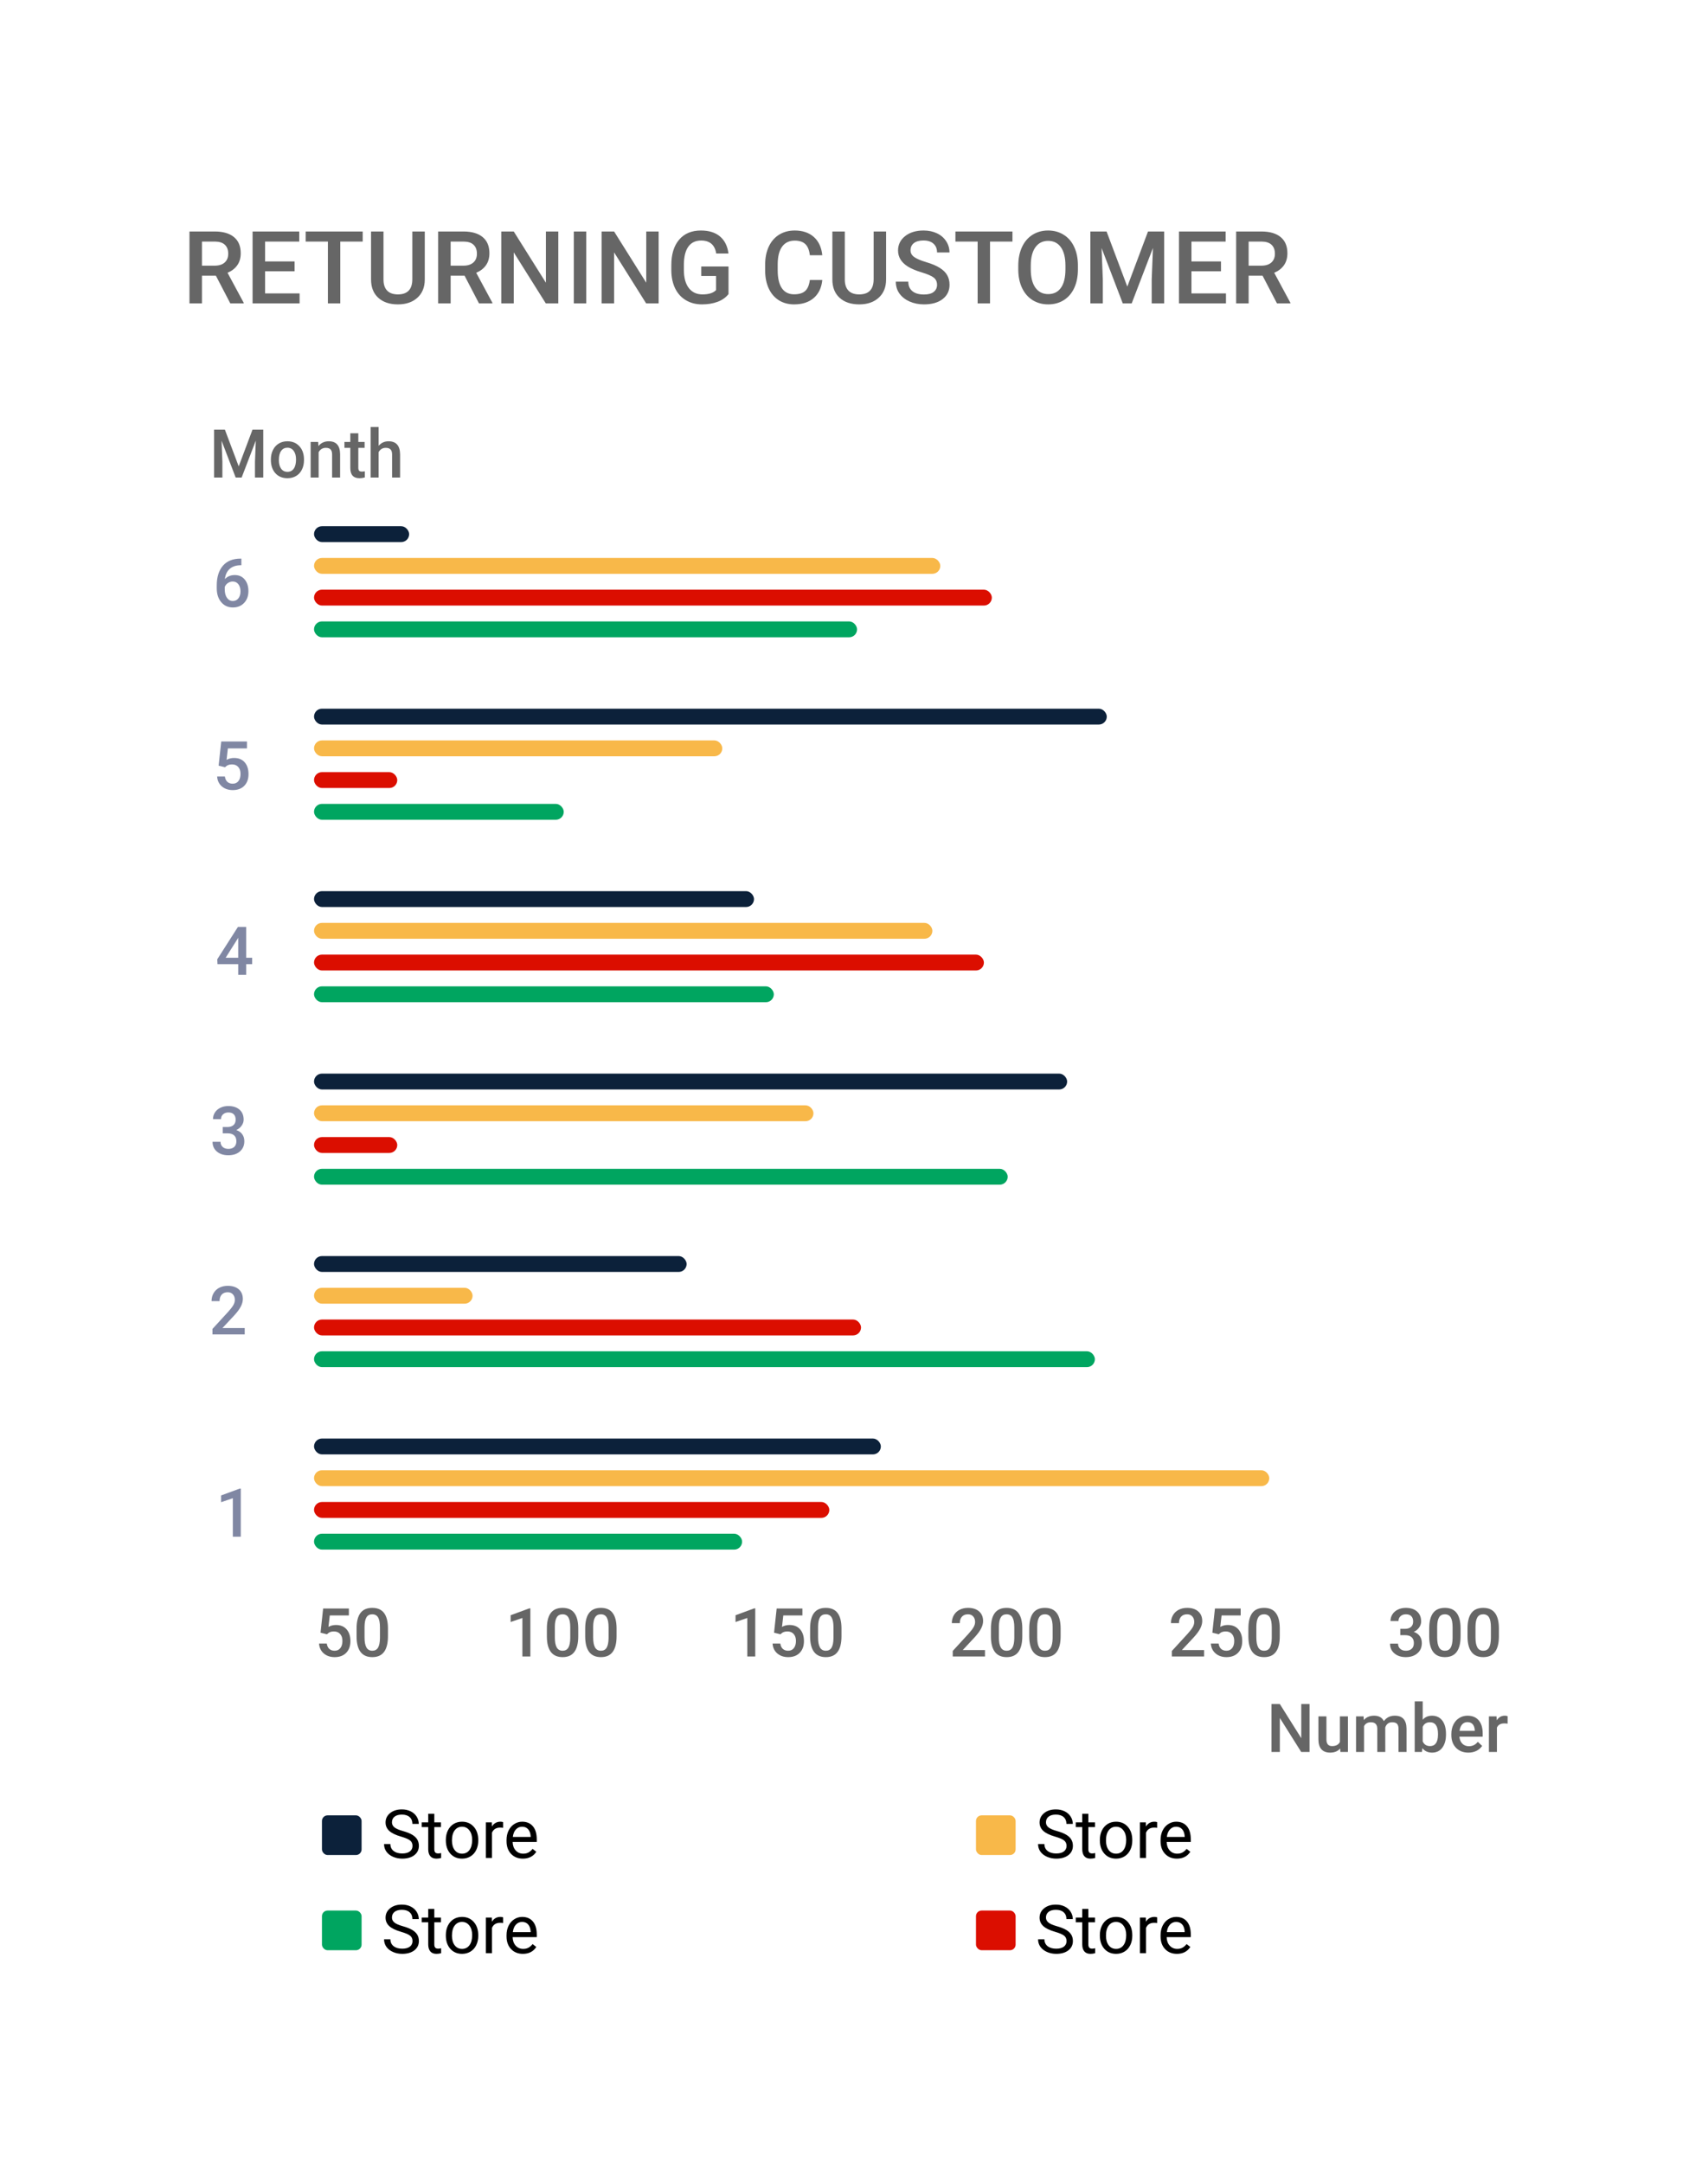 <svg width="304" height="385" viewBox="0 0 304 385" fill="none" xmlns="http://www.w3.org/2000/svg">
<g clip-path="url(#clip0_33_736)" filter="url(#filter0_d_33_736)">
<g filter="url(#filter1_d_33_736)">
<path fill-rule="evenodd" clip-rule="evenodd" d="M14.974 15C14.974 13.343 16.317 12 17.974 12H285C286.657 12 288 13.343 288 15V362C288 363.657 286.657 365 285 365H126.749H17.974C16.317 365 14.974 363.657 14.974 362V15Z" fill="white"/>
</g>
<g clip-path="url(#clip1_33_736)">
<rect x="57.303" y="319.11" width="7.055" height="7.06" rx="1" fill="#0C213A"/>
<path d="M71.39 322.895C70.425 322.618 69.722 322.278 69.28 321.876C68.843 321.469 68.624 320.969 68.624 320.376C68.624 319.704 68.892 319.149 69.427 318.712C69.966 318.27 70.665 318.05 71.524 318.05C72.11 318.05 72.632 318.163 73.089 318.389C73.55 318.616 73.905 318.928 74.155 319.327C74.409 319.725 74.536 320.161 74.536 320.634H73.405C73.405 320.118 73.241 319.714 72.913 319.421C72.585 319.124 72.122 318.975 71.524 318.975C70.97 318.975 70.536 319.098 70.224 319.344C69.915 319.587 69.761 319.925 69.761 320.358C69.761 320.706 69.907 321.001 70.2 321.243C70.497 321.481 70.999 321.7 71.706 321.899C72.417 322.098 72.972 322.319 73.37 322.561C73.772 322.8 74.069 323.079 74.261 323.399C74.456 323.719 74.554 324.096 74.554 324.53C74.554 325.221 74.284 325.776 73.745 326.194C73.206 326.608 72.485 326.815 71.583 326.815C70.997 326.815 70.45 326.704 69.942 326.481C69.435 326.255 69.042 325.946 68.765 325.555C68.491 325.165 68.355 324.721 68.355 324.225H69.485C69.485 324.741 69.675 325.149 70.054 325.45C70.436 325.747 70.946 325.895 71.583 325.895C72.177 325.895 72.632 325.774 72.948 325.532C73.265 325.29 73.423 324.96 73.423 324.542C73.423 324.124 73.276 323.802 72.983 323.575C72.69 323.344 72.159 323.118 71.39 322.895ZM77.302 318.823V320.358H78.485V321.196H77.302V325.128C77.302 325.382 77.355 325.573 77.46 325.702C77.565 325.827 77.745 325.889 77.999 325.889C78.124 325.889 78.296 325.866 78.515 325.819V326.698C78.23 326.776 77.952 326.815 77.683 326.815C77.198 326.815 76.833 326.669 76.587 326.376C76.341 326.083 76.218 325.667 76.218 325.128V321.196H75.064V320.358H76.218V318.823H77.302ZM79.353 323.469C79.353 322.848 79.474 322.29 79.716 321.794C79.962 321.298 80.302 320.915 80.735 320.645C81.173 320.376 81.671 320.241 82.23 320.241C83.093 320.241 83.79 320.54 84.321 321.137C84.856 321.735 85.124 322.53 85.124 323.522V323.598C85.124 324.216 85.005 324.77 84.767 325.262C84.532 325.751 84.194 326.132 83.753 326.405C83.315 326.678 82.811 326.815 82.241 326.815C81.382 326.815 80.685 326.516 80.149 325.919C79.618 325.321 79.353 324.53 79.353 323.546V323.469ZM80.442 323.598C80.442 324.302 80.605 324.866 80.929 325.292C81.257 325.718 81.694 325.93 82.241 325.93C82.792 325.93 83.23 325.716 83.554 325.286C83.878 324.852 84.04 324.247 84.04 323.469C84.04 322.774 83.874 322.212 83.542 321.782C83.214 321.348 82.776 321.132 82.23 321.132C81.694 321.132 81.263 321.344 80.935 321.77C80.606 322.196 80.442 322.805 80.442 323.598ZM89.548 321.331C89.384 321.303 89.206 321.29 89.015 321.29C88.304 321.29 87.821 321.593 87.567 322.198V326.698H86.483V320.358H87.538L87.556 321.091C87.911 320.524 88.415 320.241 89.067 320.241C89.278 320.241 89.439 320.268 89.548 320.323V321.331ZM93.064 326.815C92.204 326.815 91.505 326.534 90.966 325.971C90.427 325.405 90.157 324.649 90.157 323.704V323.505C90.157 322.876 90.276 322.315 90.515 321.823C90.757 321.327 91.093 320.94 91.522 320.663C91.956 320.382 92.425 320.241 92.929 320.241C93.753 320.241 94.394 320.512 94.851 321.055C95.308 321.598 95.536 322.376 95.536 323.387V323.839H91.241C91.257 324.464 91.439 324.969 91.786 325.356C92.138 325.739 92.583 325.93 93.122 325.93C93.505 325.93 93.829 325.852 94.095 325.696C94.36 325.54 94.593 325.333 94.792 325.075L95.454 325.591C94.923 326.407 94.126 326.815 93.064 326.815ZM92.929 321.132C92.491 321.132 92.124 321.292 91.827 321.612C91.53 321.928 91.347 322.374 91.276 322.948H94.452V322.866C94.421 322.315 94.272 321.889 94.007 321.589C93.741 321.284 93.382 321.132 92.929 321.132ZM69.731 334.358L69.767 335.155C70.251 334.546 70.884 334.241 71.665 334.241C73.005 334.241 73.681 334.997 73.692 336.509V340.698H72.608V336.503C72.605 336.046 72.499 335.708 72.292 335.489C72.089 335.27 71.77 335.161 71.337 335.161C70.985 335.161 70.677 335.255 70.411 335.442C70.145 335.63 69.939 335.876 69.79 336.18V340.698H68.706V334.358H69.731ZM79.241 340.698C79.179 340.573 79.128 340.35 79.089 340.03C78.585 340.553 77.983 340.815 77.284 340.815C76.659 340.815 76.145 340.639 75.743 340.288C75.345 339.932 75.145 339.483 75.145 338.94C75.145 338.28 75.395 337.768 75.895 337.405C76.399 337.038 77.106 336.854 78.017 336.854H79.071V336.356C79.071 335.977 78.958 335.677 78.731 335.454C78.505 335.227 78.171 335.114 77.73 335.114C77.343 335.114 77.019 335.212 76.757 335.407C76.495 335.602 76.364 335.839 76.364 336.116H75.274C75.274 335.8 75.386 335.495 75.608 335.202C75.835 334.905 76.14 334.671 76.522 334.499C76.909 334.327 77.333 334.241 77.794 334.241C78.524 334.241 79.097 334.425 79.511 334.792C79.925 335.155 80.14 335.657 80.155 336.298V339.216C80.155 339.798 80.23 340.26 80.378 340.604V340.698H79.241ZM77.442 339.872C77.782 339.872 78.105 339.784 78.409 339.608C78.714 339.432 78.935 339.204 79.071 338.923V337.622H78.222C76.894 337.622 76.23 338.01 76.23 338.788C76.23 339.128 76.343 339.393 76.569 339.585C76.796 339.776 77.087 339.872 77.442 339.872ZM82.874 334.358L82.903 335.061C83.368 334.514 83.995 334.241 84.784 334.241C85.671 334.241 86.274 334.581 86.595 335.26C86.806 334.956 87.079 334.71 87.415 334.522C87.755 334.335 88.155 334.241 88.616 334.241C90.007 334.241 90.714 334.977 90.737 336.45V340.698H89.653V336.514C89.653 336.061 89.55 335.723 89.343 335.501C89.136 335.274 88.788 335.161 88.3 335.161C87.897 335.161 87.564 335.282 87.298 335.524C87.032 335.762 86.878 336.085 86.835 336.491V340.698H85.745V336.544C85.745 335.622 85.294 335.161 84.392 335.161C83.681 335.161 83.194 335.464 82.933 336.069V340.698H81.849V334.358H82.874ZM95.009 340.815C94.149 340.815 93.45 340.534 92.911 339.971C92.372 339.405 92.103 338.649 92.103 337.704V337.505C92.103 336.876 92.222 336.315 92.46 335.823C92.702 335.327 93.038 334.94 93.468 334.663C93.901 334.382 94.37 334.241 94.874 334.241C95.698 334.241 96.339 334.512 96.796 335.055C97.253 335.598 97.481 336.376 97.481 337.387V337.839H93.186C93.202 338.464 93.384 338.969 93.731 339.356C94.083 339.739 94.528 339.93 95.067 339.93C95.45 339.93 95.774 339.852 96.04 339.696C96.306 339.54 96.538 339.333 96.737 339.075L97.399 339.591C96.868 340.407 96.071 340.815 95.009 340.815ZM94.874 335.132C94.436 335.132 94.069 335.292 93.772 335.612C93.476 335.928 93.292 336.374 93.222 336.948H96.397V336.866C96.366 336.315 96.218 335.889 95.952 335.589C95.686 335.284 95.327 335.132 94.874 335.132ZM105.169 340.698H104.079V333.473L101.894 334.276V333.292L104.999 332.126H105.169V340.698Z" fill="black"/>
</g>
<g clip-path="url(#clip2_33_736)">
<rect x="173.71" y="319.11" width="7.055" height="7.06" rx="1" fill="#F8B849"/>
<path d="M187.796 322.895C186.832 322.618 186.128 322.278 185.687 321.876C185.25 321.469 185.031 320.969 185.031 320.376C185.031 319.704 185.298 319.149 185.833 318.712C186.373 318.27 187.072 318.05 187.931 318.05C188.517 318.05 189.039 318.163 189.496 318.389C189.957 318.616 190.312 318.928 190.562 319.327C190.816 319.725 190.943 320.161 190.943 320.634H189.812C189.812 320.118 189.648 319.714 189.32 319.421C188.992 319.124 188.529 318.975 187.931 318.975C187.376 318.975 186.943 319.098 186.63 319.344C186.322 319.587 186.167 319.925 186.167 320.358C186.167 320.706 186.314 321.001 186.607 321.243C186.904 321.481 187.406 321.7 188.113 321.899C188.824 322.098 189.378 322.319 189.777 322.561C190.179 322.8 190.476 323.079 190.667 323.399C190.863 323.719 190.96 324.096 190.96 324.53C190.96 325.221 190.691 325.776 190.152 326.194C189.613 326.608 188.892 326.815 187.99 326.815C187.404 326.815 186.857 326.704 186.349 326.481C185.841 326.255 185.449 325.946 185.171 325.555C184.898 325.165 184.761 324.721 184.761 324.225H185.892C185.892 324.741 186.082 325.149 186.46 325.45C186.843 325.747 187.353 325.895 187.99 325.895C188.583 325.895 189.039 325.774 189.355 325.532C189.671 325.29 189.83 324.96 189.83 324.542C189.83 324.124 189.683 323.802 189.39 323.575C189.097 323.344 188.566 323.118 187.796 322.895ZM193.708 318.823V320.358H194.892V321.196H193.708V325.128C193.708 325.382 193.761 325.573 193.867 325.702C193.972 325.827 194.152 325.889 194.406 325.889C194.531 325.889 194.703 325.866 194.921 325.819V326.698C194.636 326.776 194.359 326.815 194.089 326.815C193.605 326.815 193.24 326.669 192.994 326.376C192.748 326.083 192.625 325.667 192.625 325.128V321.196H191.47V320.358H192.625V318.823H193.708ZM195.759 323.469C195.759 322.848 195.88 322.29 196.123 321.794C196.369 321.298 196.708 320.915 197.142 320.645C197.58 320.376 198.078 320.241 198.636 320.241C199.5 320.241 200.197 320.54 200.728 321.137C201.263 321.735 201.531 322.53 201.531 323.522V323.598C201.531 324.216 201.412 324.77 201.173 325.262C200.939 325.751 200.601 326.132 200.16 326.405C199.722 326.678 199.218 326.815 198.648 326.815C197.789 326.815 197.091 326.516 196.556 325.919C196.025 325.321 195.759 324.53 195.759 323.546V323.469ZM196.849 323.598C196.849 324.302 197.011 324.866 197.335 325.292C197.664 325.718 198.101 325.93 198.648 325.93C199.199 325.93 199.636 325.716 199.96 325.286C200.285 324.852 200.447 324.247 200.447 323.469C200.447 322.774 200.281 322.212 199.949 321.782C199.621 321.348 199.183 321.132 198.636 321.132C198.101 321.132 197.669 321.344 197.341 321.77C197.013 322.196 196.849 322.805 196.849 323.598ZM205.955 321.331C205.791 321.303 205.613 321.29 205.421 321.29C204.71 321.29 204.228 321.593 203.974 322.198V326.698H202.89V320.358H203.945L203.962 321.091C204.318 320.524 204.822 320.241 205.474 320.241C205.685 320.241 205.845 320.268 205.955 320.323V321.331ZM209.47 326.815C208.611 326.815 207.912 326.534 207.373 325.971C206.833 325.405 206.564 324.649 206.564 323.704V323.505C206.564 322.876 206.683 322.315 206.921 321.823C207.164 321.327 207.5 320.94 207.929 320.663C208.363 320.382 208.832 320.241 209.335 320.241C210.16 320.241 210.8 320.512 211.257 321.055C211.714 321.598 211.943 322.376 211.943 323.387V323.839H207.648C207.664 324.464 207.845 324.969 208.193 325.356C208.544 325.739 208.99 325.93 209.529 325.93C209.912 325.93 210.236 325.852 210.501 325.696C210.767 325.54 211 325.333 211.199 325.075L211.861 325.591C211.33 326.407 210.533 326.815 209.47 326.815ZM209.335 321.132C208.898 321.132 208.531 321.292 208.234 321.612C207.937 321.928 207.753 322.374 207.683 322.948H210.859V322.866C210.828 322.315 210.679 321.889 210.414 321.589C210.148 321.284 209.789 321.132 209.335 321.132ZM186.138 334.358L186.173 335.155C186.658 334.546 187.291 334.241 188.072 334.241C189.412 334.241 190.087 334.997 190.099 336.509V340.698H189.015V336.503C189.011 336.046 188.906 335.708 188.699 335.489C188.496 335.27 188.177 335.161 187.744 335.161C187.392 335.161 187.083 335.255 186.818 335.442C186.552 335.63 186.345 335.876 186.197 336.18V340.698H185.113V334.358H186.138ZM195.648 340.698C195.585 340.573 195.535 340.35 195.496 340.03C194.992 340.553 194.39 340.815 193.691 340.815C193.066 340.815 192.552 340.639 192.15 340.288C191.751 339.932 191.552 339.483 191.552 338.94C191.552 338.28 191.802 337.768 192.302 337.405C192.806 337.038 193.513 336.854 194.423 336.854H195.478V336.356C195.478 335.977 195.365 335.677 195.138 335.454C194.912 335.227 194.578 335.114 194.136 335.114C193.75 335.114 193.425 335.212 193.164 335.407C192.902 335.602 192.771 335.839 192.771 336.116H191.681C191.681 335.8 191.792 335.495 192.015 335.202C192.242 334.905 192.546 334.671 192.929 334.499C193.316 334.327 193.74 334.241 194.201 334.241C194.931 334.241 195.503 334.425 195.917 334.792C196.332 335.155 196.546 335.657 196.562 336.298V339.216C196.562 339.798 196.636 340.26 196.785 340.604V340.698H195.648ZM193.849 339.872C194.189 339.872 194.511 339.784 194.816 339.608C195.121 339.432 195.341 339.204 195.478 338.923V337.622H194.628C193.3 337.622 192.636 338.01 192.636 338.788C192.636 339.128 192.75 339.393 192.976 339.585C193.203 339.776 193.494 339.872 193.849 339.872ZM199.281 334.358L199.31 335.061C199.775 334.514 200.402 334.241 201.191 334.241C202.078 334.241 202.681 334.581 203.001 335.26C203.212 334.956 203.486 334.71 203.822 334.522C204.162 334.335 204.562 334.241 205.023 334.241C206.414 334.241 207.121 334.977 207.144 336.45V340.698H206.06V336.514C206.06 336.061 205.957 335.723 205.75 335.501C205.542 335.274 205.195 335.161 204.707 335.161C204.304 335.161 203.97 335.282 203.705 335.524C203.439 335.762 203.285 336.085 203.242 336.491V340.698H202.152V336.544C202.152 335.622 201.701 335.161 200.798 335.161C200.087 335.161 199.601 335.464 199.339 336.069V340.698H198.255V334.358H199.281ZM211.416 340.815C210.556 340.815 209.857 340.534 209.318 339.971C208.779 339.405 208.509 338.649 208.509 337.704V337.505C208.509 336.876 208.628 336.315 208.867 335.823C209.109 335.327 209.445 334.94 209.875 334.663C210.308 334.382 210.777 334.241 211.281 334.241C212.105 334.241 212.746 334.512 213.203 335.055C213.66 335.598 213.888 336.376 213.888 337.387V337.839H209.593C209.609 338.464 209.791 338.969 210.138 339.356C210.49 339.739 210.935 339.93 211.474 339.93C211.857 339.93 212.181 339.852 212.447 339.696C212.712 339.54 212.945 339.333 213.144 339.075L213.806 339.591C213.275 340.407 212.478 340.815 211.416 340.815ZM211.281 335.132C210.843 335.132 210.476 335.292 210.179 335.612C209.882 335.928 209.699 336.374 209.628 336.948H212.804V336.866C212.773 336.315 212.625 335.889 212.359 335.589C212.093 335.284 211.734 335.132 211.281 335.132ZM223.603 340.698H218.013V339.919L220.966 336.637C221.404 336.141 221.705 335.739 221.869 335.43C222.037 335.118 222.121 334.796 222.121 334.464C222.121 334.018 221.986 333.653 221.716 333.368C221.447 333.083 221.087 332.94 220.638 332.94C220.099 332.94 219.679 333.094 219.378 333.403C219.082 333.708 218.933 334.134 218.933 334.68H217.849C217.849 333.895 218.101 333.26 218.605 332.776C219.113 332.292 219.791 332.05 220.638 332.05C221.431 332.05 222.058 332.259 222.519 332.677C222.98 333.091 223.21 333.643 223.21 334.335C223.21 335.175 222.675 336.175 221.605 337.335L219.32 339.813H223.603V340.698Z" fill="black"/>
</g>
<g clip-path="url(#clip3_33_736)">
<rect x="57.303" y="336.054" width="7.055" height="7.06" rx="1" fill="#00A560"/>
<path d="M71.39 339.839C70.425 339.562 69.722 339.222 69.28 338.82C68.843 338.414 68.624 337.914 68.624 337.32C68.624 336.648 68.892 336.093 69.427 335.656C69.966 335.214 70.665 334.994 71.524 334.994C72.11 334.994 72.632 335.107 73.089 335.333C73.55 335.56 73.905 335.873 74.155 336.271C74.409 336.669 74.536 337.105 74.536 337.578H73.405C73.405 337.062 73.241 336.658 72.913 336.365C72.585 336.068 72.122 335.919 71.524 335.919C70.97 335.919 70.536 336.042 70.224 336.289C69.915 336.531 69.761 336.869 69.761 337.302C69.761 337.65 69.907 337.945 70.2 338.187C70.497 338.425 70.999 338.644 71.706 338.843C72.417 339.042 72.972 339.263 73.37 339.505C73.772 339.744 74.069 340.023 74.261 340.343C74.456 340.664 74.554 341.041 74.554 341.474C74.554 342.166 74.284 342.72 73.745 343.138C73.206 343.552 72.485 343.759 71.583 343.759C70.997 343.759 70.45 343.648 69.942 343.425C69.435 343.199 69.042 342.89 68.765 342.5C68.491 342.109 68.355 341.666 68.355 341.169H69.485C69.485 341.685 69.675 342.093 70.054 342.394C70.436 342.691 70.946 342.839 71.583 342.839C72.177 342.839 72.632 342.718 72.948 342.476C73.265 342.234 73.423 341.904 73.423 341.486C73.423 341.068 73.276 340.746 72.983 340.519C72.69 340.289 72.159 340.062 71.39 339.839ZM77.302 335.767V337.302H78.485V338.14H77.302V342.072C77.302 342.326 77.355 342.517 77.46 342.646C77.565 342.771 77.745 342.833 77.999 342.833C78.124 342.833 78.296 342.81 78.515 342.763V343.642C78.23 343.72 77.952 343.759 77.683 343.759C77.198 343.759 76.833 343.613 76.587 343.32C76.341 343.027 76.218 342.611 76.218 342.072V338.14H75.064V337.302H76.218V335.767H77.302ZM79.353 340.414C79.353 339.792 79.474 339.234 79.716 338.738C79.962 338.242 80.302 337.859 80.735 337.589C81.173 337.32 81.671 337.185 82.23 337.185C83.093 337.185 83.79 337.484 84.321 338.082C84.856 338.679 85.124 339.474 85.124 340.466V340.542C85.124 341.16 85.005 341.714 84.767 342.207C84.532 342.695 84.194 343.076 83.753 343.349C83.315 343.623 82.811 343.759 82.241 343.759C81.382 343.759 80.685 343.46 80.149 342.863C79.618 342.265 79.353 341.474 79.353 340.49V340.414ZM80.442 340.542C80.442 341.246 80.605 341.81 80.929 342.236C81.257 342.662 81.694 342.875 82.241 342.875C82.792 342.875 83.23 342.66 83.554 342.23C83.878 341.796 84.04 341.191 84.04 340.414C84.04 339.718 83.874 339.156 83.542 338.726C83.214 338.292 82.776 338.076 82.23 338.076C81.694 338.076 81.263 338.289 80.935 338.714C80.606 339.14 80.442 339.75 80.442 340.542ZM89.548 338.275C89.384 338.248 89.206 338.234 89.015 338.234C88.304 338.234 87.821 338.537 87.567 339.142V343.642H86.483V337.302H87.538L87.556 338.035C87.911 337.468 88.415 337.185 89.067 337.185C89.278 337.185 89.439 337.212 89.548 337.267V338.275ZM93.064 343.759C92.204 343.759 91.505 343.478 90.966 342.916C90.427 342.349 90.157 341.593 90.157 340.648V340.449C90.157 339.82 90.276 339.259 90.515 338.767C90.757 338.271 91.093 337.884 91.522 337.607C91.956 337.326 92.425 337.185 92.929 337.185C93.753 337.185 94.394 337.457 94.851 338C95.308 338.542 95.536 339.32 95.536 340.332V340.783H91.241C91.257 341.408 91.439 341.914 91.786 342.3C92.138 342.683 92.583 342.875 93.122 342.875C93.505 342.875 93.829 342.796 94.095 342.64C94.36 342.484 94.593 342.277 94.792 342.019L95.454 342.535C94.923 343.351 94.126 343.759 93.064 343.759ZM92.929 338.076C92.491 338.076 92.124 338.236 91.827 338.556C91.53 338.873 91.347 339.318 91.276 339.892H94.452V339.81C94.421 339.259 94.272 338.833 94.007 338.533C93.741 338.228 93.382 338.076 92.929 338.076ZM69.731 351.302L69.767 352.099C70.251 351.49 70.884 351.185 71.665 351.185C73.005 351.185 73.681 351.941 73.692 353.453V357.642H72.608V353.447C72.605 352.99 72.499 352.652 72.292 352.433C72.089 352.214 71.77 352.105 71.337 352.105C70.985 352.105 70.677 352.199 70.411 352.386C70.145 352.574 69.939 352.82 69.79 353.125V357.642H68.706V351.302H69.731ZM79.241 357.642C79.179 357.517 79.128 357.294 79.089 356.974C78.585 357.498 77.983 357.759 77.284 357.759C76.659 357.759 76.145 357.583 75.743 357.232C75.345 356.876 75.145 356.427 75.145 355.884C75.145 355.224 75.395 354.712 75.895 354.349C76.399 353.982 77.106 353.798 78.017 353.798H79.071V353.3C79.071 352.921 78.958 352.621 78.731 352.398C78.505 352.171 78.171 352.058 77.73 352.058C77.343 352.058 77.019 352.156 76.757 352.351C76.495 352.546 76.364 352.783 76.364 353.06H75.274C75.274 352.744 75.386 352.439 75.608 352.146C75.835 351.849 76.14 351.615 76.522 351.443C76.909 351.271 77.333 351.185 77.794 351.185C78.524 351.185 79.097 351.369 79.511 351.736C79.925 352.099 80.14 352.601 80.155 353.242V356.16C80.155 356.742 80.23 357.205 80.378 357.548V357.642H79.241ZM77.442 356.816C77.782 356.816 78.105 356.728 78.409 356.552C78.714 356.376 78.935 356.148 79.071 355.867V354.566H78.222C76.894 354.566 76.23 354.955 76.23 355.732C76.23 356.072 76.343 356.337 76.569 356.529C76.796 356.72 77.087 356.816 77.442 356.816ZM82.874 351.302L82.903 352.005C83.368 351.458 83.995 351.185 84.784 351.185C85.671 351.185 86.274 351.525 86.595 352.205C86.806 351.9 87.079 351.654 87.415 351.466C87.755 351.279 88.155 351.185 88.616 351.185C90.007 351.185 90.714 351.921 90.737 353.394V357.642H89.653V353.458C89.653 353.005 89.55 352.667 89.343 352.445C89.136 352.218 88.788 352.105 88.3 352.105C87.897 352.105 87.564 352.226 87.298 352.468C87.032 352.707 86.878 353.029 86.835 353.435V357.642H85.745V353.488C85.745 352.566 85.294 352.105 84.392 352.105C83.681 352.105 83.194 352.408 82.933 353.013V357.642H81.849V351.302H82.874ZM95.009 357.759C94.149 357.759 93.45 357.478 92.911 356.916C92.372 356.349 92.103 355.593 92.103 354.648V354.449C92.103 353.82 92.222 353.259 92.46 352.767C92.702 352.271 93.038 351.884 93.468 351.607C93.901 351.326 94.37 351.185 94.874 351.185C95.698 351.185 96.339 351.457 96.796 352C97.253 352.542 97.481 353.32 97.481 354.332V354.783H93.186C93.202 355.408 93.384 355.914 93.731 356.3C94.083 356.683 94.528 356.875 95.067 356.875C95.45 356.875 95.774 356.796 96.04 356.64C96.306 356.484 96.538 356.277 96.737 356.019L97.399 356.535C96.868 357.351 96.071 357.759 95.009 357.759ZM94.874 352.076C94.436 352.076 94.069 352.236 93.772 352.556C93.476 352.873 93.292 353.318 93.222 353.892H96.397V353.81C96.366 353.259 96.218 352.833 95.952 352.533C95.686 352.228 95.327 352.076 94.874 352.076ZM103.183 352.849H103.997C104.509 352.841 104.911 352.707 105.204 352.445C105.497 352.183 105.644 351.83 105.644 351.384C105.644 350.384 105.146 349.884 104.149 349.884C103.681 349.884 103.306 350.019 103.024 350.289C102.747 350.554 102.608 350.908 102.608 351.349H101.524C101.524 350.673 101.771 350.113 102.263 349.667C102.759 349.218 103.388 348.994 104.149 348.994C104.954 348.994 105.585 349.207 106.042 349.632C106.499 350.058 106.728 350.65 106.728 351.408C106.728 351.779 106.606 352.138 106.364 352.486C106.126 352.833 105.8 353.093 105.386 353.265C105.854 353.414 106.216 353.66 106.47 354.003C106.728 354.347 106.856 354.767 106.856 355.263C106.856 356.029 106.606 356.636 106.106 357.085C105.606 357.535 104.956 357.759 104.155 357.759C103.354 357.759 102.702 357.542 102.198 357.109C101.698 356.675 101.448 356.103 101.448 355.392H102.538C102.538 355.841 102.685 356.201 102.978 356.47C103.271 356.74 103.663 356.875 104.155 356.875C104.679 356.875 105.079 356.738 105.356 356.464C105.634 356.191 105.772 355.798 105.772 355.287C105.772 354.791 105.62 354.41 105.315 354.144C105.011 353.878 104.571 353.742 103.997 353.734H103.183V352.849Z" fill="black"/>
</g>
<g clip-path="url(#clip4_33_736)">
<rect x="173.71" y="336.054" width="7.055" height="7.06" rx="1" fill="#DB0E00"/>
<path d="M187.796 339.839C186.832 339.562 186.128 339.222 185.687 338.82C185.25 338.414 185.031 337.914 185.031 337.32C185.031 336.648 185.298 336.093 185.833 335.656C186.373 335.214 187.072 334.994 187.931 334.994C188.517 334.994 189.039 335.107 189.496 335.333C189.957 335.56 190.312 335.873 190.562 336.271C190.816 336.669 190.943 337.105 190.943 337.578H189.812C189.812 337.062 189.648 336.658 189.32 336.365C188.992 336.068 188.529 335.919 187.931 335.919C187.376 335.919 186.943 336.042 186.63 336.289C186.322 336.531 186.167 336.869 186.167 337.302C186.167 337.65 186.314 337.945 186.607 338.187C186.904 338.425 187.406 338.644 188.113 338.843C188.824 339.042 189.378 339.263 189.777 339.505C190.179 339.744 190.476 340.023 190.667 340.343C190.863 340.664 190.96 341.041 190.96 341.474C190.96 342.166 190.691 342.72 190.152 343.138C189.613 343.552 188.892 343.759 187.99 343.759C187.404 343.759 186.857 343.648 186.349 343.425C185.841 343.199 185.449 342.89 185.171 342.5C184.898 342.109 184.761 341.666 184.761 341.169H185.892C185.892 341.685 186.082 342.093 186.46 342.394C186.843 342.691 187.353 342.839 187.99 342.839C188.583 342.839 189.039 342.718 189.355 342.476C189.671 342.234 189.83 341.904 189.83 341.486C189.83 341.068 189.683 340.746 189.39 340.519C189.097 340.289 188.566 340.062 187.796 339.839ZM193.708 335.767V337.302H194.892V338.14H193.708V342.072C193.708 342.326 193.761 342.517 193.867 342.646C193.972 342.771 194.152 342.833 194.406 342.833C194.531 342.833 194.703 342.81 194.921 342.763V343.642C194.636 343.72 194.359 343.759 194.089 343.759C193.605 343.759 193.24 343.613 192.994 343.32C192.748 343.027 192.625 342.611 192.625 342.072V338.14H191.47V337.302H192.625V335.767H193.708ZM195.759 340.414C195.759 339.792 195.88 339.234 196.123 338.738C196.369 338.242 196.708 337.859 197.142 337.589C197.58 337.32 198.078 337.185 198.636 337.185C199.5 337.185 200.197 337.484 200.728 338.082C201.263 338.679 201.531 339.474 201.531 340.466V340.542C201.531 341.16 201.412 341.714 201.173 342.207C200.939 342.695 200.601 343.076 200.16 343.349C199.722 343.623 199.218 343.759 198.648 343.759C197.789 343.759 197.091 343.46 196.556 342.863C196.025 342.265 195.759 341.474 195.759 340.49V340.414ZM196.849 340.542C196.849 341.246 197.011 341.81 197.335 342.236C197.664 342.662 198.101 342.875 198.648 342.875C199.199 342.875 199.636 342.66 199.96 342.23C200.285 341.796 200.447 341.191 200.447 340.414C200.447 339.718 200.281 339.156 199.949 338.726C199.621 338.292 199.183 338.076 198.636 338.076C198.101 338.076 197.669 338.289 197.341 338.714C197.013 339.14 196.849 339.75 196.849 340.542ZM205.955 338.275C205.791 338.248 205.613 338.234 205.421 338.234C204.71 338.234 204.228 338.537 203.974 339.142V343.642H202.89V337.302H203.945L203.962 338.035C204.318 337.468 204.822 337.185 205.474 337.185C205.685 337.185 205.845 337.212 205.955 337.267V338.275ZM209.47 343.759C208.611 343.759 207.912 343.478 207.373 342.916C206.833 342.349 206.564 341.593 206.564 340.648V340.449C206.564 339.82 206.683 339.259 206.921 338.767C207.164 338.271 207.5 337.884 207.929 337.607C208.363 337.326 208.832 337.185 209.335 337.185C210.16 337.185 210.8 337.457 211.257 338C211.714 338.542 211.943 339.32 211.943 340.332V340.783H207.648C207.664 341.408 207.845 341.914 208.193 342.3C208.544 342.683 208.99 342.875 209.529 342.875C209.912 342.875 210.236 342.796 210.501 342.64C210.767 342.484 211 342.277 211.199 342.019L211.861 342.535C211.33 343.351 210.533 343.759 209.47 343.759ZM209.335 338.076C208.898 338.076 208.531 338.236 208.234 338.556C207.937 338.873 207.753 339.318 207.683 339.892H210.859V339.81C210.828 339.259 210.679 338.833 210.414 338.533C210.148 338.228 209.789 338.076 209.335 338.076ZM186.138 351.302L186.173 352.099C186.658 351.49 187.291 351.185 188.072 351.185C189.412 351.185 190.087 351.941 190.099 353.453V357.642H189.015V353.447C189.011 352.99 188.906 352.652 188.699 352.433C188.496 352.214 188.177 352.105 187.744 352.105C187.392 352.105 187.083 352.199 186.818 352.386C186.552 352.574 186.345 352.82 186.197 353.125V357.642H185.113V351.302H186.138ZM195.648 357.642C195.585 357.517 195.535 357.294 195.496 356.974C194.992 357.498 194.39 357.759 193.691 357.759C193.066 357.759 192.552 357.583 192.15 357.232C191.751 356.876 191.552 356.427 191.552 355.884C191.552 355.224 191.802 354.712 192.302 354.349C192.806 353.982 193.513 353.798 194.423 353.798H195.478V353.3C195.478 352.921 195.365 352.621 195.138 352.398C194.912 352.171 194.578 352.058 194.136 352.058C193.75 352.058 193.425 352.156 193.164 352.351C192.902 352.546 192.771 352.783 192.771 353.06H191.681C191.681 352.744 191.792 352.439 192.015 352.146C192.242 351.849 192.546 351.615 192.929 351.443C193.316 351.271 193.74 351.185 194.201 351.185C194.931 351.185 195.503 351.369 195.917 351.736C196.332 352.099 196.546 352.601 196.562 353.242V356.16C196.562 356.742 196.636 357.205 196.785 357.548V357.642H195.648ZM193.849 356.816C194.189 356.816 194.511 356.728 194.816 356.552C195.121 356.376 195.341 356.148 195.478 355.867V354.566H194.628C193.3 354.566 192.636 354.955 192.636 355.732C192.636 356.072 192.75 356.337 192.976 356.529C193.203 356.72 193.494 356.816 193.849 356.816ZM199.281 351.302L199.31 352.005C199.775 351.458 200.402 351.185 201.191 351.185C202.078 351.185 202.681 351.525 203.001 352.205C203.212 351.9 203.486 351.654 203.822 351.466C204.162 351.279 204.562 351.185 205.023 351.185C206.414 351.185 207.121 351.921 207.144 353.394V357.642H206.06V353.458C206.06 353.005 205.957 352.667 205.75 352.445C205.542 352.218 205.195 352.105 204.707 352.105C204.304 352.105 203.97 352.226 203.705 352.468C203.439 352.707 203.285 353.029 203.242 353.435V357.642H202.152V353.488C202.152 352.566 201.701 352.105 200.798 352.105C200.087 352.105 199.601 352.408 199.339 353.013V357.642H198.255V351.302H199.281ZM211.416 357.759C210.556 357.759 209.857 357.478 209.318 356.916C208.779 356.349 208.509 355.593 208.509 354.648V354.449C208.509 353.82 208.628 353.259 208.867 352.767C209.109 352.271 209.445 351.884 209.875 351.607C210.308 351.326 210.777 351.185 211.281 351.185C212.105 351.185 212.746 351.457 213.203 352C213.66 352.542 213.888 353.32 213.888 354.332V354.783H209.593C209.609 355.408 209.791 355.914 210.138 356.3C210.49 356.683 210.935 356.875 211.474 356.875C211.857 356.875 212.181 356.796 212.447 356.64C212.712 356.484 212.945 356.277 213.144 356.019L213.806 356.535C213.275 357.351 212.478 357.759 211.416 357.759ZM211.281 352.076C210.843 352.076 210.476 352.236 210.179 352.556C209.882 352.873 209.699 353.318 209.628 353.892H212.804V353.81C212.773 353.259 212.625 352.833 212.359 352.533C212.093 352.228 211.734 352.076 211.281 352.076ZM222.589 354.777H223.773V355.662H222.589V357.642H221.5V355.662H217.615V355.023L221.435 349.111H222.589V354.777ZM218.845 354.777H221.5V350.593L221.371 350.828L218.845 354.777Z" fill="black"/>
</g>
<g clip-path="url(#clip5_33_736)">
<path d="M42.961 95.428V96.606H42.785C41.989 96.617 41.352 96.836 40.875 97.262C40.399 97.688 40.116 98.291 40.026 99.072C40.483 98.592 41.067 98.352 41.778 98.352C42.532 98.352 43.125 98.617 43.559 99.148C43.996 99.68 44.215 100.365 44.215 101.205C44.215 102.072 43.959 102.775 43.448 103.314C42.94 103.85 42.272 104.117 41.444 104.117C40.592 104.117 39.901 103.803 39.37 103.174C38.842 102.545 38.578 101.721 38.578 100.701V100.215C38.578 98.719 38.942 97.547 39.668 96.699C40.399 95.852 41.448 95.428 42.815 95.428H42.961ZM41.432 99.5C41.12 99.5 40.832 99.588 40.571 99.764C40.313 99.939 40.123 100.174 40.002 100.467V100.9C40.002 101.533 40.135 102.037 40.401 102.412C40.666 102.783 41.01 102.969 41.432 102.969C41.854 102.969 42.188 102.811 42.434 102.494C42.68 102.178 42.803 101.762 42.803 101.246C42.803 100.73 42.678 100.311 42.428 99.986C42.178 99.662 41.846 99.5 41.432 99.5Z" fill="#8087A3"/>
<path opacity="0.6" d="M40.026 72.469L42.487 79.008L44.942 72.469H46.858V81H45.382V78.188L45.528 74.426L43.008 81H41.948L39.434 74.432L39.581 78.188V81H38.104V72.469H40.026ZM48.212 77.772C48.212 77.15 48.335 76.592 48.581 76.096C48.827 75.596 49.173 75.213 49.618 74.947C50.063 74.678 50.575 74.543 51.153 74.543C52.008 74.543 52.702 74.818 53.233 75.369C53.768 75.92 54.057 76.65 54.1 77.561L54.106 77.894C54.106 78.519 53.985 79.078 53.743 79.57C53.505 80.062 53.161 80.443 52.712 80.713C52.266 80.982 51.751 81.117 51.165 81.117C50.27 81.117 49.553 80.82 49.014 80.227C48.479 79.629 48.212 78.834 48.212 77.842V77.772ZM49.636 77.894C49.636 78.547 49.77 79.059 50.04 79.43C50.309 79.797 50.684 79.981 51.165 79.981C51.645 79.981 52.018 79.793 52.284 79.418C52.553 79.043 52.688 78.494 52.688 77.772C52.688 77.131 52.55 76.623 52.272 76.248C51.999 75.873 51.626 75.686 51.153 75.686C50.688 75.686 50.319 75.871 50.046 76.242C49.772 76.609 49.636 77.16 49.636 77.894ZM56.632 74.66L56.673 75.393C57.141 74.826 57.757 74.543 58.518 74.543C59.839 74.543 60.511 75.299 60.534 76.811V81H59.11V76.893C59.11 76.49 59.022 76.193 58.846 76.002C58.675 75.807 58.391 75.709 57.997 75.709C57.423 75.709 56.995 75.969 56.714 76.488V81H55.29V74.66H56.632ZM63.774 73.119V74.66H64.893V75.715H63.774V79.254C63.774 79.496 63.821 79.672 63.915 79.781C64.012 79.887 64.184 79.939 64.43 79.939C64.594 79.939 64.76 79.92 64.928 79.881V80.982C64.604 81.072 64.292 81.117 63.991 81.117C62.897 81.117 62.35 80.514 62.35 79.307V75.715H61.307V74.66H62.35V73.119H63.774ZM67.389 75.352C67.854 74.812 68.442 74.543 69.153 74.543C70.505 74.543 71.19 75.314 71.21 76.857V81H69.786V76.91C69.786 76.473 69.69 76.164 69.499 75.984C69.311 75.801 69.034 75.709 68.667 75.709C68.096 75.709 67.671 75.963 67.389 76.471V81H65.966V72H67.389V75.352Z" fill="black"/>
<path d="M38.912 132.278L39.375 127.977H43.957V129.208H40.559L40.325 131.247C40.719 131.02 41.164 130.907 41.66 130.907C42.473 130.907 43.104 131.167 43.553 131.686C44.006 132.206 44.233 132.905 44.233 133.784C44.233 134.651 43.983 135.343 43.483 135.858C42.983 136.37 42.297 136.626 41.426 136.626C40.645 136.626 39.996 136.405 39.481 135.964C38.969 135.518 38.692 134.932 38.649 134.206H40.026C40.08 134.62 40.229 134.938 40.471 135.161C40.713 135.38 41.03 135.489 41.42 135.489C41.858 135.489 42.198 135.333 42.44 135.02C42.686 134.708 42.809 134.282 42.809 133.743C42.809 133.223 42.674 132.813 42.405 132.512C42.135 132.208 41.764 132.055 41.291 132.055C41.033 132.055 40.815 132.091 40.635 132.161C40.455 132.227 40.26 132.36 40.049 132.559L38.912 132.278Z" fill="#8087A3"/>
<path d="M43.82 166.468H44.88V167.61H43.82V169.509H42.396V167.61H38.71L38.669 166.743L42.349 160.977H43.82V166.468ZM40.163 166.468H42.396V162.905L42.29 163.093L40.163 166.468Z" fill="#8087A3"/>
<path d="M39.65 196.593H40.517C40.954 196.589 41.3 196.475 41.554 196.253C41.812 196.03 41.941 195.708 41.941 195.286C41.941 194.88 41.833 194.565 41.618 194.343C41.408 194.116 41.083 194.003 40.646 194.003C40.263 194.003 39.949 194.114 39.703 194.337C39.456 194.555 39.333 194.843 39.333 195.198H37.91C37.91 194.76 38.025 194.362 38.255 194.003C38.49 193.643 38.814 193.364 39.228 193.165C39.646 192.962 40.113 192.86 40.628 192.86C41.48 192.86 42.148 193.075 42.632 193.505C43.12 193.93 43.365 194.524 43.365 195.286C43.365 195.669 43.242 196.03 42.995 196.37C42.753 196.706 42.439 196.96 42.052 197.132C42.521 197.292 42.876 197.544 43.118 197.887C43.365 198.231 43.488 198.641 43.488 199.118C43.488 199.884 43.224 200.493 42.697 200.946C42.173 201.399 41.484 201.626 40.628 201.626C39.808 201.626 39.136 201.407 38.613 200.969C38.089 200.532 37.828 199.95 37.828 199.223H39.251C39.251 199.598 39.376 199.903 39.626 200.137C39.88 200.372 40.22 200.489 40.646 200.489C41.087 200.489 41.435 200.372 41.689 200.137C41.943 199.903 42.07 199.563 42.07 199.118C42.07 198.669 41.937 198.323 41.671 198.081C41.406 197.839 41.011 197.718 40.488 197.718H39.65V196.593Z" fill="#8087A3"/>
<path d="M43.555 233.509H37.818V232.53L40.66 229.43C41.07 228.973 41.361 228.593 41.533 228.288C41.709 227.979 41.797 227.671 41.797 227.362C41.797 226.956 41.682 226.628 41.451 226.378C41.225 226.128 40.918 226.003 40.531 226.003C40.07 226.003 39.713 226.143 39.459 226.425C39.205 226.706 39.078 227.091 39.078 227.579H37.654C37.654 227.059 37.772 226.593 38.006 226.178C38.244 225.76 38.582 225.436 39.02 225.206C39.461 224.975 39.969 224.86 40.543 224.86C41.371 224.86 42.023 225.069 42.5 225.487C42.98 225.901 43.221 226.475 43.221 227.21C43.221 227.635 43.1 228.083 42.857 228.552C42.619 229.016 42.227 229.546 41.68 230.139L39.594 232.372H43.555V233.509Z" fill="#8087A3"/>
</g>
<rect x="55.892" y="89.66" width="16.932" height="2.824" rx="1.412" fill="#0C213A"/>
<rect x="55.892" y="95.308" width="111.468" height="2.824" rx="1.412" fill="#F8B849"/>
<rect x="55.892" y="100.956" width="120.64" height="2.824" rx="1.412" fill="#DB0E00"/>
<rect x="55.892" y="106.604" width="96.653" height="2.824" rx="1.412" fill="#00A560"/>
<rect x="55.892" y="122.136" width="141.099" height="2.824" rx="1.412" fill="#0C213A"/>
<rect x="55.892" y="127.784" width="72.666" height="2.824" rx="1.412" fill="#F8B849"/>
<rect x="55.892" y="133.432" width="14.815" height="2.824" rx="1.412" fill="#DB0E00"/>
<rect x="55.892" y="139.08" width="44.446" height="2.824" rx="1.412" fill="#00A560"/>
<rect x="55.892" y="154.612" width="78.31" height="2.824" rx="1.412" fill="#0C213A"/>
<rect x="55.892" y="160.26" width="110.057" height="2.824" rx="1.412" fill="#F8B849"/>
<rect x="55.892" y="165.908" width="119.229" height="2.824" rx="1.412" fill="#DB0E00"/>
<rect x="55.892" y="171.556" width="81.837" height="2.824" rx="1.412" fill="#00A560"/>
<rect x="55.892" y="187.088" width="134.044" height="2.824" rx="1.412" fill="#0C213A"/>
<rect x="55.892" y="192.736" width="88.892" height="2.824" rx="1.412" fill="#F8B849"/>
<rect x="55.892" y="198.384" width="14.815" height="2.824" rx="1.412" fill="#DB0E00"/>
<rect x="55.892" y="204.032" width="123.462" height="2.824" rx="1.412" fill="#00A560"/>
<rect x="55.892" y="219.564" width="66.317" height="2.824" rx="1.412" fill="#0C213A"/>
<rect x="55.892" y="225.212" width="28.22" height="2.824" rx="1.412" fill="#F8B849"/>
<rect x="55.892" y="230.86" width="97.358" height="2.824" rx="1.412" fill="#DB0E00"/>
<rect x="55.892" y="236.508" width="138.982" height="2.824" rx="1.412" fill="#00A560"/>
<rect x="55.892" y="252.04" width="100.886" height="2.824" rx="1.412" fill="#0C213A"/>
<rect x="55.892" y="257.688" width="170.024" height="2.824" rx="1.412" fill="#F8B849"/>
<rect x="55.892" y="263.336" width="91.714" height="2.824" rx="1.412" fill="#DB0E00"/>
<rect x="55.892" y="268.984" width="76.193" height="2.824" rx="1.412" fill="#00A560"/>
<g clip-path="url(#clip6_33_736)">
<path opacity="0.6" d="M57.05 286.598L57.513 282.297H62.094V283.528H58.696L58.462 285.567C58.856 285.34 59.301 285.227 59.798 285.227C60.61 285.227 61.241 285.487 61.69 286.006C62.143 286.526 62.37 287.225 62.37 288.104C62.37 288.971 62.12 289.662 61.62 290.178C61.12 290.69 60.434 290.946 59.563 290.946C58.782 290.946 58.133 290.725 57.618 290.283C57.106 289.838 56.829 289.252 56.786 288.526H58.163C58.218 288.94 58.366 289.258 58.608 289.481C58.85 289.699 59.167 289.809 59.557 289.809C59.995 289.809 60.335 289.653 60.577 289.34C60.823 289.028 60.946 288.602 60.946 288.063C60.946 287.543 60.811 287.133 60.542 286.832C60.272 286.528 59.901 286.375 59.428 286.375C59.171 286.375 58.952 286.41 58.772 286.481C58.593 286.547 58.397 286.68 58.186 286.879L57.05 286.598ZM69.05 287.237C69.05 288.463 68.819 289.389 68.358 290.014C67.901 290.635 67.204 290.946 66.266 290.946C65.344 290.946 64.649 290.643 64.18 290.037C63.716 289.428 63.477 288.528 63.466 287.336V285.86C63.466 284.633 63.694 283.713 64.151 283.1C64.612 282.487 65.313 282.18 66.255 282.18C67.188 282.18 67.883 282.479 68.341 283.076C68.802 283.674 69.038 284.569 69.05 285.76V287.237ZM67.626 285.643C67.626 284.842 67.516 284.256 67.298 283.885C67.079 283.51 66.731 283.323 66.255 283.323C65.79 283.323 65.448 283.5 65.229 283.856C65.01 284.207 64.895 284.758 64.883 285.508V287.442C64.883 288.239 64.995 288.832 65.218 289.223C65.44 289.614 65.79 289.809 66.266 289.809C66.723 289.809 67.061 289.629 67.28 289.27C67.499 288.906 67.614 288.34 67.626 287.571V285.643Z" fill="black"/>
<path opacity="0.6" d="M94.396 290.828H92.978V283.979L90.886 284.694V283.492L94.214 282.268H94.396V290.828ZM102.921 287.237C102.921 288.463 102.691 289.389 102.23 290.014C101.773 290.635 101.075 290.946 100.138 290.946C99.216 290.946 98.521 290.643 98.052 290.037C97.587 289.428 97.349 288.528 97.337 287.336V285.86C97.337 284.633 97.566 283.713 98.023 283.1C98.484 282.487 99.185 282.18 100.126 282.18C101.06 282.18 101.755 282.479 102.212 283.076C102.673 283.674 102.909 284.569 102.921 285.76V287.237ZM101.497 285.643C101.497 284.842 101.388 284.256 101.169 283.885C100.95 283.51 100.603 283.323 100.126 283.323C99.661 283.323 99.32 283.5 99.101 283.856C98.882 284.207 98.767 284.758 98.755 285.508V287.442C98.755 288.239 98.867 288.832 99.089 289.223C99.312 289.614 99.661 289.809 100.138 289.809C100.595 289.809 100.933 289.629 101.152 289.27C101.37 288.906 101.486 288.34 101.497 287.571V285.643ZM109.741 287.237C109.741 288.463 109.511 289.389 109.05 290.014C108.593 290.635 107.896 290.946 106.958 290.946C106.036 290.946 105.341 290.643 104.872 290.037C104.407 289.428 104.169 288.528 104.157 287.336V285.86C104.157 284.633 104.386 283.713 104.843 283.1C105.304 282.487 106.005 282.18 106.947 282.18C107.88 282.18 108.575 282.479 109.032 283.076C109.493 283.674 109.73 284.569 109.741 285.76V287.237ZM108.318 285.643C108.318 284.842 108.208 284.256 107.99 283.885C107.771 283.51 107.423 283.323 106.947 283.323C106.482 283.323 106.14 283.5 105.921 283.856C105.702 284.207 105.587 284.758 105.575 285.508V287.442C105.575 288.239 105.687 288.832 105.909 289.223C106.132 289.614 106.482 289.809 106.958 289.809C107.415 289.809 107.753 289.629 107.972 289.27C108.191 288.906 108.306 288.34 108.318 287.571V285.643Z" fill="black"/>
<path opacity="0.6" d="M134.426 290.828H133.008V283.979L130.916 284.694V283.492L134.244 282.268H134.426V290.828ZM137.772 286.598L138.235 282.297H142.817V283.528H139.418L139.184 285.567C139.578 285.34 140.024 285.227 140.52 285.227C141.332 285.227 141.963 285.487 142.412 286.006C142.865 286.526 143.092 287.225 143.092 288.104C143.092 288.971 142.842 289.662 142.342 290.178C141.842 290.69 141.156 290.946 140.285 290.946C139.504 290.946 138.856 290.725 138.34 290.283C137.828 289.838 137.551 289.252 137.508 288.526H138.885C138.94 288.94 139.088 289.258 139.33 289.481C139.573 289.699 139.889 289.809 140.28 289.809C140.717 289.809 141.057 289.653 141.299 289.34C141.545 289.028 141.668 288.602 141.668 288.063C141.668 287.543 141.533 287.133 141.264 286.832C140.994 286.528 140.623 286.375 140.151 286.375C139.893 286.375 139.674 286.41 139.494 286.481C139.315 286.547 139.119 286.68 138.908 286.879L137.772 286.598ZM149.772 287.237C149.772 288.463 149.541 289.389 149.08 290.014C148.623 290.635 147.926 290.946 146.989 290.946C146.067 290.946 145.371 290.643 144.903 290.037C144.438 289.428 144.199 288.528 144.188 287.336V285.86C144.188 284.633 144.416 283.713 144.873 283.1C145.334 282.487 146.035 282.18 146.977 282.18C147.91 282.18 148.606 282.479 149.063 283.076C149.524 283.674 149.76 284.569 149.772 285.76V287.237ZM148.348 285.643C148.348 284.842 148.239 284.256 148.02 283.885C147.801 283.51 147.453 283.323 146.977 283.323C146.512 283.323 146.17 283.5 145.951 283.856C145.733 284.207 145.617 284.758 145.606 285.508V287.442C145.606 288.239 145.717 288.832 145.94 289.223C146.162 289.614 146.512 289.809 146.989 289.809C147.446 289.809 147.783 289.629 148.002 289.27C148.221 288.906 148.336 288.34 148.348 287.571V285.643Z" fill="black"/>
<path opacity="0.6" d="M175.311 290.828H169.574V289.85L172.416 286.75C172.826 286.293 173.117 285.912 173.289 285.608C173.465 285.299 173.553 284.99 173.553 284.682C173.553 284.276 173.438 283.948 173.207 283.698C172.981 283.448 172.674 283.323 172.287 283.323C171.826 283.323 171.469 283.463 171.215 283.744C170.961 284.026 170.834 284.41 170.834 284.899H169.41C169.41 284.379 169.528 283.912 169.762 283.498C170 283.08 170.338 282.756 170.776 282.526C171.217 282.295 171.725 282.18 172.299 282.18C173.127 282.18 173.78 282.389 174.256 282.807C174.737 283.221 174.977 283.795 174.977 284.53C174.977 284.955 174.856 285.403 174.614 285.871C174.375 286.336 173.983 286.865 173.436 287.459L171.35 289.692H175.311V290.828ZM181.955 287.237C181.955 288.463 181.725 289.389 181.264 290.014C180.807 290.635 180.11 290.946 179.172 290.946C178.25 290.946 177.555 290.643 177.086 290.037C176.621 289.428 176.383 288.528 176.371 287.336V285.86C176.371 284.633 176.6 283.713 177.057 283.1C177.518 282.487 178.219 282.18 179.16 282.18C180.094 282.18 180.789 282.479 181.246 283.076C181.707 283.674 181.944 284.569 181.955 285.76V287.237ZM180.531 285.643C180.531 284.842 180.422 284.256 180.203 283.885C179.985 283.51 179.637 283.323 179.16 283.323C178.696 283.323 178.354 283.5 178.135 283.856C177.916 284.207 177.801 284.758 177.789 285.508V287.442C177.789 288.239 177.901 288.832 178.123 289.223C178.346 289.614 178.696 289.809 179.172 289.809C179.629 289.809 179.967 289.629 180.186 289.27C180.405 288.906 180.52 288.34 180.531 287.571V285.643ZM188.776 287.237C188.776 288.463 188.545 289.389 188.084 290.014C187.627 290.635 186.93 290.946 185.992 290.946C185.071 290.946 184.375 290.643 183.906 290.037C183.442 289.428 183.203 288.528 183.192 287.336V285.86C183.192 284.633 183.42 283.713 183.877 283.1C184.338 282.487 185.039 282.18 185.981 282.18C186.914 282.18 187.61 282.479 188.067 283.076C188.528 283.674 188.764 284.569 188.776 285.76V287.237ZM187.352 285.643C187.352 284.842 187.242 284.256 187.024 283.885C186.805 283.51 186.457 283.323 185.981 283.323C185.516 283.323 185.174 283.5 184.955 283.856C184.737 284.207 184.621 284.758 184.61 285.508V287.442C184.61 288.239 184.721 288.832 184.944 289.223C185.166 289.614 185.516 289.809 185.992 289.809C186.449 289.809 186.787 289.629 187.006 289.27C187.225 288.906 187.34 288.34 187.352 287.571V285.643Z" fill="black"/>
<path opacity="0.6" d="M214.314 290.828H208.578V289.85L211.42 286.75C211.83 286.293 212.121 285.912 212.293 285.608C212.469 285.299 212.557 284.99 212.557 284.682C212.557 284.276 212.441 283.948 212.211 283.698C211.984 283.448 211.678 283.323 211.291 283.323C210.83 283.323 210.473 283.463 210.219 283.744C209.965 284.026 209.838 284.41 209.838 284.899H208.414C208.414 284.379 208.531 283.912 208.766 283.498C209.004 283.08 209.342 282.756 209.779 282.526C210.221 282.295 210.729 282.18 211.303 282.18C212.131 282.18 212.783 282.389 213.26 282.807C213.74 283.221 213.98 283.795 213.98 284.53C213.98 284.955 213.859 285.403 213.617 285.871C213.379 286.336 212.986 286.865 212.439 287.459L210.354 289.692H214.314V290.828ZM215.779 286.598L216.242 282.297H220.824V283.528H217.426L217.191 285.567C217.586 285.34 218.031 285.227 218.527 285.227C219.34 285.227 219.971 285.487 220.42 286.006C220.873 286.526 221.1 287.225 221.1 288.104C221.1 288.971 220.85 289.662 220.35 290.178C219.85 290.69 219.164 290.946 218.293 290.946C217.512 290.946 216.863 290.725 216.348 290.283C215.836 289.838 215.559 289.252 215.516 288.526H216.893C216.947 288.94 217.096 289.258 217.338 289.481C217.58 289.699 217.896 289.809 218.287 289.809C218.725 289.809 219.064 289.653 219.307 289.34C219.553 289.028 219.676 288.602 219.676 288.063C219.676 287.543 219.541 287.133 219.271 286.832C219.002 286.528 218.631 286.375 218.158 286.375C217.9 286.375 217.682 286.41 217.502 286.481C217.322 286.547 217.127 286.68 216.916 286.879L215.779 286.598ZM227.779 287.237C227.779 288.463 227.549 289.389 227.088 290.014C226.631 290.635 225.934 290.946 224.996 290.946C224.074 290.946 223.379 290.643 222.91 290.037C222.445 289.428 222.207 288.528 222.195 287.336V285.86C222.195 284.633 222.424 283.713 222.881 283.1C223.342 282.487 224.043 282.18 224.984 282.18C225.918 282.18 226.613 282.479 227.07 283.076C227.531 283.674 227.768 284.569 227.779 285.76V287.237ZM226.355 285.643C226.355 284.842 226.246 284.256 226.027 283.885C225.809 283.51 225.461 283.323 224.984 283.323C224.52 283.323 224.178 283.5 223.959 283.856C223.74 284.207 223.625 284.758 223.613 285.508V287.442C223.613 288.239 223.725 288.832 223.947 289.223C224.17 289.614 224.52 289.809 224.996 289.809C225.453 289.809 225.791 289.629 226.01 289.27C226.229 288.906 226.344 288.34 226.355 287.571V285.643Z" fill="black"/>
<path opacity="0.6" d="M249.229 285.912H250.096C250.533 285.908 250.879 285.795 251.133 285.573C251.391 285.35 251.52 285.028 251.52 284.606C251.52 284.199 251.412 283.885 251.197 283.662C250.986 283.436 250.662 283.323 250.225 283.323C249.842 283.323 249.527 283.434 249.281 283.656C249.035 283.875 248.912 284.162 248.912 284.518H247.488C247.488 284.08 247.604 283.682 247.834 283.323C248.068 282.963 248.393 282.684 248.807 282.485C249.225 282.281 249.691 282.18 250.207 282.18C251.059 282.18 251.727 282.395 252.211 282.824C252.699 283.25 252.943 283.844 252.943 284.606C252.943 284.989 252.82 285.35 252.574 285.69C252.332 286.026 252.018 286.28 251.631 286.451C252.1 286.612 252.455 286.864 252.697 287.207C252.943 287.551 253.066 287.961 253.066 288.438C253.066 289.203 252.803 289.813 252.275 290.266C251.752 290.719 251.062 290.946 250.207 290.946C249.387 290.946 248.715 290.727 248.191 290.289C247.668 289.852 247.406 289.27 247.406 288.543H248.83C248.83 288.918 248.955 289.223 249.205 289.457C249.459 289.692 249.799 289.809 250.225 289.809C250.666 289.809 251.014 289.692 251.268 289.457C251.521 289.223 251.648 288.883 251.648 288.438C251.648 287.989 251.516 287.643 251.25 287.401C250.984 287.158 250.59 287.037 250.066 287.037H249.229V285.912ZM259.963 287.237C259.963 288.463 259.732 289.389 259.271 290.014C258.814 290.635 258.117 290.946 257.18 290.946C256.258 290.946 255.562 290.643 255.094 290.037C254.629 289.428 254.391 288.528 254.379 287.336V285.86C254.379 284.633 254.607 283.713 255.064 283.1C255.525 282.487 256.227 282.18 257.168 282.18C258.102 282.18 258.797 282.479 259.254 283.076C259.715 283.674 259.951 284.569 259.963 285.76V287.237ZM258.539 285.643C258.539 284.842 258.43 284.256 258.211 283.885C257.992 283.51 257.645 283.323 257.168 283.323C256.703 283.323 256.361 283.5 256.143 283.856C255.924 284.207 255.809 284.758 255.797 285.508V287.442C255.797 288.239 255.908 288.832 256.131 289.223C256.354 289.614 256.703 289.809 257.18 289.809C257.637 289.809 257.975 289.629 258.193 289.27C258.412 288.906 258.527 288.34 258.539 287.571V285.643ZM266.783 287.237C266.783 288.463 266.553 289.389 266.092 290.014C265.635 290.635 264.938 290.946 264 290.946C263.078 290.946 262.383 290.643 261.914 290.037C261.449 289.428 261.211 288.528 261.199 287.336V285.86C261.199 284.633 261.428 283.713 261.885 283.1C262.346 282.487 263.047 282.18 263.988 282.18C264.922 282.18 265.617 282.479 266.074 283.076C266.535 283.674 266.771 284.569 266.783 285.76V287.237ZM265.359 285.643C265.359 284.842 265.25 284.256 265.031 283.885C264.812 283.51 264.465 283.323 263.988 283.323C263.523 283.323 263.182 283.5 262.963 283.856C262.744 284.207 262.629 284.758 262.617 285.508V287.442C262.617 288.239 262.729 288.832 262.951 289.223C263.174 289.614 263.523 289.809 264 289.809C264.457 289.809 264.795 289.629 265.014 289.27C265.232 288.906 265.348 288.34 265.359 287.571V285.643Z" fill="black"/>
<path opacity="0.6" d="M233.078 307.828H231.596L227.793 301.776V307.828H226.311V299.297H227.793L231.607 305.373V299.297H233.078V307.828ZM238.533 307.207C238.115 307.699 237.521 307.946 236.752 307.946C236.064 307.946 235.543 307.744 235.187 307.342C234.836 306.94 234.66 306.358 234.66 305.596V301.489H236.084V305.578C236.084 306.383 236.418 306.785 237.086 306.785C237.777 306.785 238.244 306.537 238.486 306.041V301.489H239.91V307.828H238.568L238.533 307.207ZM242.699 301.489L242.74 302.151C243.186 301.631 243.795 301.371 244.568 301.371C245.416 301.371 245.996 301.696 246.309 302.344C246.77 301.696 247.418 301.371 248.254 301.371C248.953 301.371 249.473 301.565 249.812 301.951C250.156 302.338 250.332 302.908 250.34 303.662V307.828H248.916V303.703C248.916 303.301 248.828 303.006 248.652 302.819C248.477 302.631 248.186 302.537 247.779 302.537C247.455 302.537 247.189 302.625 246.982 302.801C246.779 302.973 246.637 303.199 246.555 303.481L246.561 307.828H245.137V303.656C245.117 302.91 244.736 302.537 243.994 302.537C243.424 302.537 243.02 302.77 242.781 303.235V307.828H241.357V301.489H242.699ZM257.365 304.723C257.365 305.707 257.145 306.49 256.703 307.073C256.266 307.655 255.662 307.946 254.893 307.946C254.15 307.946 253.572 307.678 253.158 307.143L253.088 307.828H251.799V298.828H253.223V302.098C253.633 301.614 254.186 301.371 254.881 301.371C255.654 301.371 256.262 301.658 256.703 302.233C257.145 302.807 257.365 303.61 257.365 304.641V304.723ZM255.941 304.6C255.941 303.912 255.82 303.397 255.578 303.053C255.336 302.709 254.984 302.537 254.523 302.537C253.906 302.537 253.473 302.807 253.223 303.346V305.959C253.477 306.51 253.914 306.785 254.535 306.785C254.98 306.785 255.324 306.619 255.566 306.287C255.809 305.955 255.934 305.453 255.941 304.781V304.6ZM261.355 307.946C260.453 307.946 259.721 307.662 259.158 307.096C258.6 306.526 258.32 305.768 258.32 304.823V304.647C258.32 304.014 258.441 303.449 258.684 302.953C258.93 302.453 259.273 302.065 259.715 301.787C260.156 301.51 260.648 301.371 261.191 301.371C262.055 301.371 262.721 301.647 263.189 302.198C263.662 302.748 263.898 303.528 263.898 304.535V305.11H259.756C259.799 305.633 259.973 306.047 260.277 306.352C260.586 306.656 260.973 306.809 261.437 306.809C262.09 306.809 262.621 306.545 263.031 306.018L263.799 306.75C263.545 307.129 263.205 307.424 262.779 307.635C262.357 307.842 261.883 307.946 261.355 307.946ZM261.186 302.514C260.795 302.514 260.479 302.651 260.236 302.924C259.998 303.198 259.846 303.578 259.779 304.067H262.492V303.961C262.461 303.485 262.334 303.125 262.111 302.883C261.889 302.637 261.58 302.514 261.186 302.514ZM268.328 302.789C268.141 302.758 267.947 302.742 267.748 302.742C267.096 302.742 266.656 302.992 266.43 303.492V307.828H265.006V301.489H266.365L266.4 302.198C266.744 301.647 267.221 301.371 267.83 301.371C268.033 301.371 268.201 301.399 268.334 301.453L268.328 302.789Z" fill="black"/>
</g>
<path d="M42.859 269.509H41.441V262.659L39.349 263.374V262.173L42.677 260.948H42.859V269.509Z" fill="#8087A3"/>
<path opacity="0.6" d="M38.425 45.069H35.947V50H33.723V37.203H38.223C39.7 37.203 40.84 37.534 41.642 38.196C42.445 38.858 42.846 39.816 42.846 41.07C42.846 41.926 42.638 42.644 42.222 43.224C41.812 43.798 41.238 44.24 40.5 44.551L43.374 49.886V50H40.992L38.425 45.069ZM35.947 43.285H38.232C38.982 43.285 39.568 43.098 39.99 42.723C40.412 42.342 40.623 41.823 40.623 41.167C40.623 40.481 40.426 39.951 40.034 39.576C39.647 39.201 39.067 39.008 38.294 38.996H35.947V43.285ZM52.435 44.287H47.179V48.225H53.323V50H44.956V37.203H53.261V38.996H47.179V42.529H52.435V44.287ZM64.555 38.996H60.565V50H58.359V38.996H54.404V37.203H64.555V38.996ZM75.603 37.203V45.755C75.603 47.114 75.167 48.192 74.294 48.989C73.427 49.78 72.269 50.176 70.822 50.176C69.357 50.176 68.194 49.786 67.333 49.007C66.471 48.222 66.041 47.135 66.041 45.746V37.203H68.256V45.764C68.256 46.619 68.472 47.273 68.906 47.724C69.34 48.175 69.978 48.4 70.822 48.4C72.533 48.4 73.388 47.498 73.388 45.693V37.203H75.603ZM82.687 45.069H80.209V50H77.985V37.203H82.485C83.962 37.203 85.101 37.534 85.904 38.196C86.707 38.858 87.108 39.816 87.108 41.07C87.108 41.926 86.9 42.644 86.484 43.224C86.074 43.798 85.5 44.24 84.761 44.551L87.635 49.886V50H85.254L82.687 45.069ZM80.209 43.285H82.494C83.244 43.285 83.83 43.098 84.252 42.723C84.674 42.342 84.885 41.823 84.885 41.167C84.885 40.481 84.688 39.951 84.296 39.576C83.909 39.201 83.329 39.008 82.555 38.996H80.209V43.285ZM99.369 50H97.145L91.441 40.921V50H89.218V37.203H91.441L97.163 46.317V37.203H99.369V50ZM104.344 50H102.129V37.203H104.344V50ZM117.228 50H115.005L109.301 40.921V50H107.077V37.203H109.301L115.022 46.317V37.203H117.228V50ZM129.665 48.339C129.202 48.942 128.56 49.399 127.74 49.71C126.92 50.02 125.988 50.176 124.945 50.176C123.873 50.176 122.924 49.933 122.097 49.446C121.271 48.96 120.633 48.266 120.181 47.363C119.736 46.455 119.505 45.398 119.487 44.19V43.188C119.487 41.255 119.95 39.746 120.876 38.662C121.802 37.572 123.094 37.027 124.752 37.027C126.176 37.027 127.306 37.379 128.144 38.082C128.982 38.785 129.486 39.799 129.656 41.123H127.476C127.23 39.582 126.337 38.812 124.796 38.812C123.8 38.812 123.041 39.172 122.519 39.893C122.004 40.607 121.737 41.659 121.719 43.048V44.032C121.719 45.415 122.01 46.49 122.59 47.258C123.176 48.02 123.987 48.4 125.024 48.4C126.161 48.4 126.969 48.143 127.45 47.627V45.122H124.813V43.435H129.665V48.339ZM146.355 45.834C146.226 47.199 145.722 48.266 144.844 49.033C143.965 49.795 142.796 50.176 141.337 50.176C140.317 50.176 139.418 49.935 138.638 49.455C137.865 48.969 137.267 48.28 136.845 47.39C136.424 46.499 136.204 45.465 136.186 44.287V43.092C136.186 41.885 136.4 40.821 136.828 39.901C137.256 38.981 137.868 38.273 138.665 37.774C139.468 37.276 140.393 37.027 141.442 37.027C142.854 37.027 143.991 37.411 144.852 38.179C145.714 38.946 146.215 40.03 146.355 41.431H144.14C144.035 40.511 143.765 39.849 143.332 39.444C142.904 39.034 142.274 38.829 141.442 38.829C140.475 38.829 139.731 39.184 139.21 39.893C138.694 40.596 138.43 41.63 138.419 42.995V44.129C138.419 45.512 138.665 46.566 139.157 47.293C139.655 48.02 140.382 48.383 141.337 48.383C142.21 48.383 142.866 48.187 143.305 47.794C143.745 47.401 144.023 46.748 144.14 45.834H146.355ZM157.711 37.203V45.755C157.711 47.114 157.274 48.192 156.401 48.989C155.534 49.78 154.377 50.176 152.929 50.176C151.465 50.176 150.302 49.786 149.44 49.007C148.579 48.222 148.148 47.135 148.148 45.746V37.203H150.363V45.764C150.363 46.619 150.58 47.273 151.013 47.724C151.447 48.175 152.086 48.4 152.929 48.4C154.64 48.4 155.496 47.498 155.496 45.693V37.203H157.711ZM166.781 46.704C166.781 46.142 166.582 45.708 166.183 45.403C165.791 45.099 165.079 44.791 164.048 44.48C163.016 44.17 162.196 43.824 161.587 43.443C160.421 42.711 159.838 41.756 159.838 40.578C159.838 39.547 160.257 38.697 161.094 38.029C161.938 37.361 163.031 37.027 164.373 37.027C165.263 37.027 166.057 37.191 166.755 37.52C167.452 37.848 168 38.316 168.398 38.926C168.797 39.529 168.996 40.2 168.996 40.938H166.781C166.781 40.27 166.57 39.749 166.148 39.374C165.732 38.993 165.135 38.803 164.355 38.803C163.629 38.803 163.063 38.958 162.659 39.269C162.26 39.579 162.061 40.013 162.061 40.569C162.061 41.038 162.278 41.431 162.712 41.747C163.145 42.058 163.86 42.362 164.856 42.661C165.852 42.954 166.652 43.291 167.256 43.672C167.859 44.047 168.302 44.48 168.583 44.973C168.864 45.459 169.005 46.03 169.005 46.687C169.005 47.753 168.594 48.602 167.774 49.235C166.96 49.862 165.852 50.176 164.452 50.176C163.526 50.176 162.674 50.006 161.894 49.666C161.121 49.32 160.517 48.846 160.084 48.242C159.656 47.639 159.442 46.935 159.442 46.133H161.666C161.666 46.859 161.906 47.422 162.386 47.82C162.867 48.219 163.555 48.418 164.452 48.418C165.225 48.418 165.805 48.263 166.192 47.952C166.585 47.636 166.781 47.22 166.781 46.704ZM180.202 38.996H176.212V50H174.006V38.996H170.051V37.203H180.202V38.996ZM191.856 43.935C191.856 45.19 191.639 46.291 191.206 47.24C190.772 48.184 190.151 48.91 189.343 49.42C188.54 49.924 187.614 50.176 186.565 50.176C185.528 50.176 184.602 49.924 183.788 49.42C182.979 48.91 182.352 48.187 181.907 47.249C181.468 46.312 181.245 45.23 181.239 44.006V43.285C181.239 42.037 181.459 40.935 181.898 39.98C182.344 39.025 182.968 38.296 183.77 37.792C184.579 37.282 185.505 37.027 186.548 37.027C187.591 37.027 188.513 37.279 189.316 37.783C190.125 38.281 190.749 39.002 191.188 39.945C191.628 40.883 191.85 41.976 191.856 43.224V43.935ZM189.633 43.268C189.633 41.85 189.363 40.763 188.824 40.007C188.291 39.251 187.532 38.873 186.548 38.873C185.587 38.873 184.834 39.251 184.289 40.007C183.75 40.757 183.474 41.82 183.463 43.197V43.935C183.463 45.342 183.735 46.429 184.28 47.196C184.831 47.964 185.593 48.348 186.565 48.348C187.55 48.348 188.305 47.973 188.833 47.223C189.366 46.473 189.633 45.377 189.633 43.935V43.268ZM196.954 37.203L200.645 47.012L204.328 37.203H207.202V50H204.987V45.781L205.207 40.139L201.427 50H199.837L196.066 40.148L196.286 45.781V50H194.071V37.203H196.954ZM217.318 44.287H212.062V48.225H218.206V50H209.839V37.203H218.144V38.996H212.062V42.529H217.318V44.287ZM224.719 45.069H222.24V50H220.016V37.203H224.516C225.993 37.203 227.133 37.534 227.935 38.196C228.738 38.858 229.139 39.816 229.139 41.07C229.139 41.926 228.931 42.644 228.515 43.224C228.105 43.798 227.531 44.24 226.793 44.551L229.667 49.886V50H227.285L224.719 45.069ZM222.24 43.285H224.525C225.275 43.285 225.861 43.098 226.283 42.723C226.705 42.342 226.916 41.823 226.916 41.167C226.916 40.481 226.719 39.951 226.327 39.576C225.94 39.201 225.36 39.008 224.587 38.996H222.24V43.285Z" fill="black"/>
</g>
<defs>
<filter id="filter0_d_33_736" x="0" y="0" width="304" height="385" filterUnits="userSpaceOnUse" color-interpolation-filters="sRGB">
<feFlood flood-opacity="0" result="BackgroundImageFix"/>
<feColorMatrix in="SourceAlpha" type="matrix" values="0 0 0 0 0 0 0 0 0 0 0 0 0 0 0 0 0 0 127 0" result="hardAlpha"/>
<feOffset dy="4"/>
<feGaussianBlur stdDeviation="8"/>
<feComposite in2="hardAlpha" operator="out"/>
<feColorMatrix type="matrix" values="0 0 0 0 0 0 0 0 0 0 0 0 0 0 0 0 0 0 0.06 0"/>
<feBlend mode="normal" in2="BackgroundImageFix" result="effect1_dropShadow_33_736"/>
<feBlend mode="normal" in="SourceGraphic" in2="effect1_dropShadow_33_736" result="shape"/>
</filter>
<filter id="filter1_d_33_736" x="-1.026" y="0" width="305.026" height="385" filterUnits="userSpaceOnUse" color-interpolation-filters="sRGB">
<feFlood flood-opacity="0" result="BackgroundImageFix"/>
<feColorMatrix in="SourceAlpha" type="matrix" values="0 0 0 0 0 0 0 0 0 0 0 0 0 0 0 0 0 0 127 0" result="hardAlpha"/>
<feOffset dy="4"/>
<feGaussianBlur stdDeviation="8"/>
<feColorMatrix type="matrix" values="0 0 0 0 0 0 0 0 0 0 0 0 0 0 0 0 0 0 0.06 0"/>
<feBlend mode="normal" in2="BackgroundImageFix" result="effect1_dropShadow_33_736"/>
<feBlend mode="normal" in="SourceGraphic" in2="effect1_dropShadow_33_736" result="shape"/>
</filter>
<clipPath id="clip0_33_736">
<rect width="272" height="353" fill="white" transform="translate(16 12)"/>
</clipPath>
<clipPath id="clip1_33_736">
<rect width="61.378" height="9.884" fill="white" transform="translate(57.303 317.698)"/>
</clipPath>
<clipPath id="clip2_33_736">
<rect width="61.378" height="9.884" fill="white" transform="translate(173.71 317.698)"/>
</clipPath>
<clipPath id="clip3_33_736">
<rect width="61.378" height="9.884" fill="white" transform="translate(57.303 334.642)"/>
</clipPath>
<clipPath id="clip4_33_736">
<rect width="61.378" height="9.884" fill="white" transform="translate(173.71 334.642)"/>
</clipPath>
<clipPath id="clip5_33_736">
<rect width="57.479" height="195.997" fill="white" transform="translate(22.158 70.491)"/>
</clipPath>
<clipPath id="clip6_33_736">
<rect width="219.653" height="52.334" fill="white" transform="translate(56.03 279.828)"/>
</clipPath>
</defs>
</svg>
